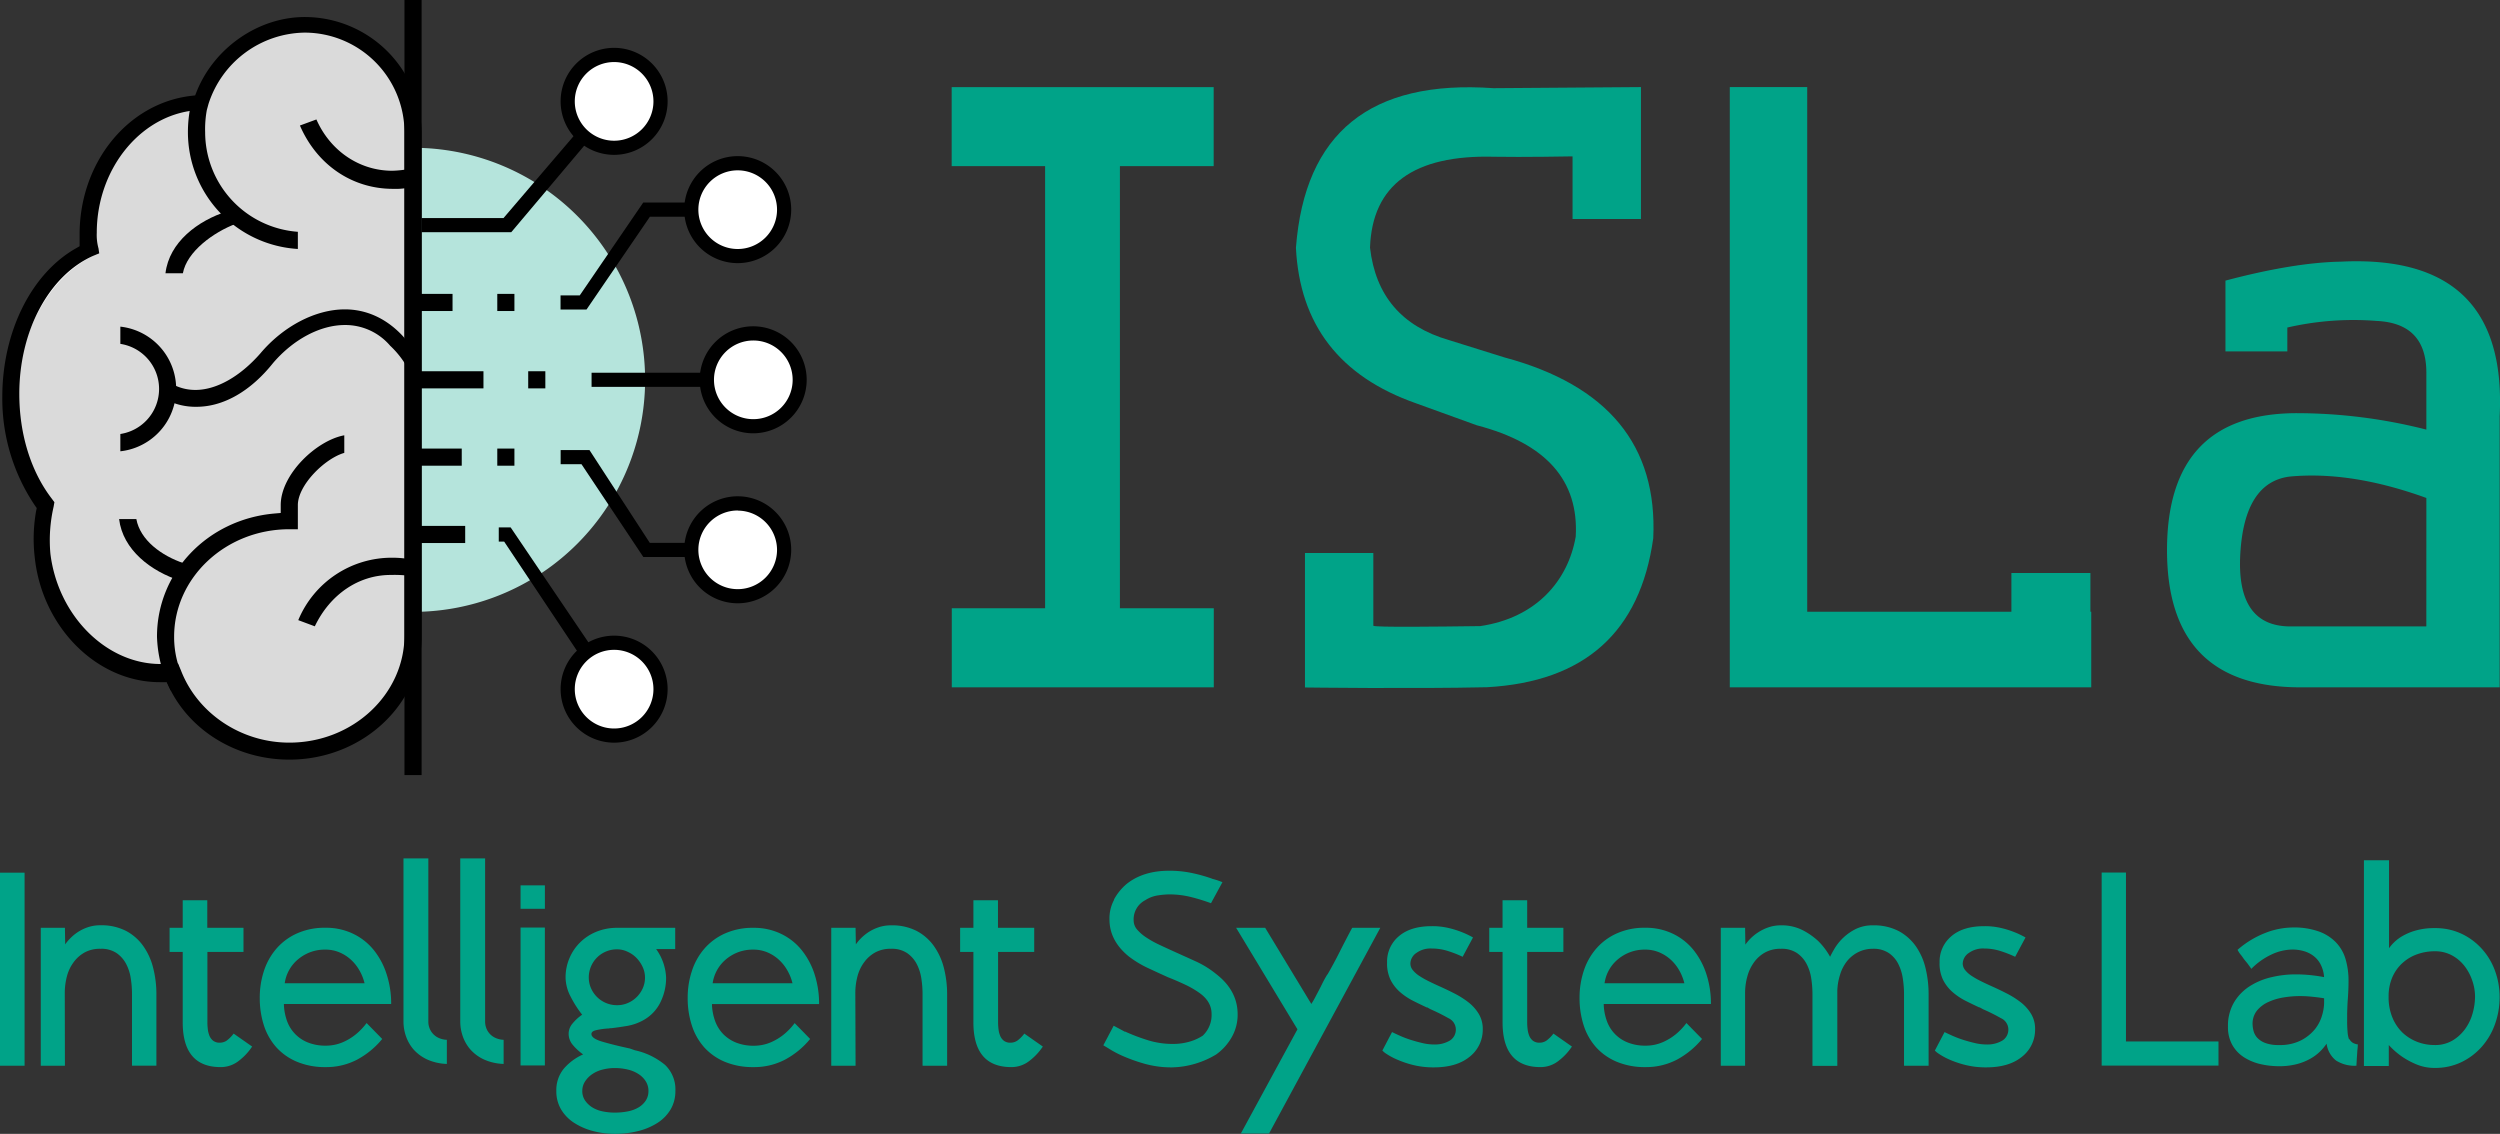 <svg xmlns="http://www.w3.org/2000/svg" viewBox="0 0 725.19 328.9"><rect x="0" y="0" width="725.19" height="328.9" fill="#333333" stroke="none"/><defs><style>.cls-1{fill:#00a388;}.cls-2{fill:#b5e4dc;}.cls-3{fill:#fff;}.cls-4{fill:#dadada;}</style></defs><title>Asset 6</title><g id="Layer_2" data-name="Layer 2"><g id="Layer_1-2" data-name="Layer 1"><path class="cls-1" d="M352.09,176.45v22.93h-76V176.45h27.07V48.2H276.06V25.27h76V48.2H324.86V176.45Z"/><path class="cls-1" d="M476,25.26V63.52H456.16V45.36s-14.57.27-22.69.11q-35.1-.94-36.06,26.36,2.38,20.9,22.93,26.83l16,5q45.14,12.1,43.23,52.48-5.73,40.85-48.25,43.21c-21.65.48-52.78.07-52.78.07v-39h19.83v21.1c.49.49,19.1.25,31,.1,16.24-2.38,25.48-13.13,27.71-25.95q1.42-24.45-28.66-32.29L410.79,117q-33.21-11.64-34.87-45.12,3.81-50.1,57.32-46.3Z"/><path class="cls-1" d="M501.77,199.38V25.26h22.46V177.44h59.23V166.22h22.92v11.22h.24v21.94Z"/><path class="cls-1" d="M679,75.9q48.48-2.39,46.09,44.9v78.58h-57.8q-38.68,0-38.69-39.77t37.74-39.76a152.46,152.46,0,0,1,37.49,4.77V108.15q0-14.34-14.33-15.05a85.34,85.34,0,0,0-26,1.91v6.92H645.55V81.4Q665.37,76.15,679,75.9Zm24.83,68.55q-21.74-7.89-39.64-6.21Q651,139.9,649.85,160.81t14.57,20.9h39.4Z"/><path class="cls-2" d="M52.51,110.17a67.31,67.31,0,1,0,67.3-67.3A67.31,67.31,0,0,0,52.51,110.17Z"/><path d="M171.6,112.23v-4.11h44.49v4.11Zm-9-22.44V85.68h5.58l18.4-26.92h25v4.11H188.52L170.13,89.79Z"/><path class="cls-3" d="M200.58,60.82a13.46,13.46,0,1,0,13.47-13.48,13.46,13.46,0,0,0-13.47,13.48v0Z"/><path d="M214,76.33a15.52,15.52,0,1,1,15.51-15.51A15.53,15.53,0,0,1,214,76.33Zm0-26.92a11.41,11.41,0,1,0,11.4,11.41A11.42,11.42,0,0,0,214,49.41Z"/><polygon points="186.62 161.58 168.68 134.66 162.63 134.66 162.63 130.55 170.99 130.55 188.49 157.47 211.61 157.47 211.61 161.58 186.62 161.58"/><path class="cls-3" d="M200.58,159.53a13.46,13.46,0,1,0,13.47-13.47,13.46,13.46,0,0,0-13.47,13.47v0Z"/><path d="M214,175a15.52,15.52,0,1,1,15.51-15.51A15.53,15.53,0,0,1,214,175Zm0-26.92a11.41,11.41,0,1,0,11.4,11.41A11.42,11.42,0,0,0,214,148.12Z"/><path class="cls-3" d="M205.06,110.17A13.47,13.47,0,1,0,218.54,96.7a13.46,13.46,0,0,0-13.48,13.47v0Z"/><path d="M218.52,125.69A15.52,15.52,0,1,1,234,110.17,15.53,15.53,0,0,1,218.52,125.69Zm0-26.92a11.41,11.41,0,1,0,11.41,11.4A11.41,11.41,0,0,0,218.52,98.77Z"/><polygon points="146.24 157.1 144.68 157.1 144.68 152.99 148.13 152.99 177.88 196.97 174.35 199.26 146.24 157.1"/><path class="cls-3" d="M164.68,199.91a13.46,13.46,0,1,0,13.47-13.47,13.46,13.46,0,0,0-13.47,13.47v0Z"/><path d="M178.14,215.43a15.52,15.52,0,1,1,15.52-15.52A15.53,15.53,0,0,1,178.14,215.43Zm0-26.93a11.41,11.41,0,1,0,11.41,11.41A11.42,11.42,0,0,0,178.14,188.5Z"/><polygon points="122.25 67.36 122.25 63.25 146.06 63.25 174.36 30.16 177.43 32.82 148.3 67.36 122.25 67.36"/><path class="cls-3" d="M164.68,29.41a13.46,13.46,0,1,0,13.47-13.47,13.46,13.46,0,0,0-13.47,13.47v0Z"/><path d="M178.14,44.92a15.52,15.52,0,1,1,15.52-15.51A15.53,15.53,0,0,1,178.14,44.92Zm0-26.92a11.41,11.41,0,1,0,11.41,11.41A11.42,11.42,0,0,0,178.14,18Z"/><path class="cls-3" d="M88.4,7A31,31,0,0,0,58.34,29.41c-18,.45-32.75,17.5-32.75,38.14A18.31,18.31,0,0,0,26,72.48C13,78.76,3.15,95.37,3.15,114.66A54.91,54.91,0,0,0,13,146.52a50.71,50.71,0,0,0-.89,14.35C14.37,182,31.42,196.77,49.82,195c4.93,13,18.39,22.89,34.1,22.89,19.74,0,35.89-15.26,35.89-33.65V38.38A31.5,31.5,0,0,0,88.4,7Z"/><path class="cls-4" d="M83.92,215.86c-14.16,0-27.41-8.88-32.23-21.59l-.54-1.43-1.53.14a26.49,26.49,0,0,1-2.82.14c-16.67,0-30.72-14-32.68-32.46A48,48,0,0,1,15,146.91l.17-.86-.51-.7a52.64,52.64,0,0,1-9.5-30.69c0-17.59,9-34.19,21.76-40.38l1.46-.7L28,72a16.52,16.52,0,0,1-.39-4.45c0-19.51,13.82-35.72,30.8-36.14l1.49,0,.39-1.43A29,29,0,0,1,88.4,9a29.45,29.45,0,0,1,29.41,29.41V184.21C117.81,201.66,102.61,215.86,83.92,215.86Z"/><path d="M83.92,220.35c-15.22,0-28.95-8.36-35-21.29l-.56-1.18-1.3,0h-.72c-18.26,0-34.2-16-36.28-36.35a46.23,46.23,0,0,1,.42-13.32l.17-.83-.49-.7A55.41,55.41,0,0,1,.67,115.11C.67,96.28,9.07,79.35,22.09,72l1-.58V68c0-20.77,13.9-38,32.33-40.19l1.19-.14.44-1.11C62.15,13.83,75,4.94,88.4,4.94a33.93,33.93,0,0,1,33.9,33.89V184.66C122.3,204.33,105.08,220.35,83.92,220.35ZM52.47,194.42c4.8,12.5,17.45,21,31.45,21,18.42,0,33.41-14,33.41-31.16V38.38A29,29,0,0,0,88.4,9.46,29.75,29.75,0,0,0,60.48,30.15L60,31.9H58.34c-16.71.47-30.27,16.46-30.27,35.65a14.49,14.49,0,0,0,.5,4.49l.21,1.45L27,74.23c-12.81,5.7-21.4,21.76-21.4,40,0,11.68,3.33,22.47,9.39,30.38l.79,1.06L15.55,147a43.3,43.3,0,0,0-.93,13.61c2.2,18,16.22,32,31.93,32a28.61,28.61,0,0,0,2.93-.16h2.16Z"/><path d="M86.52,179.89a29.35,29.35,0,0,1,27.26-18.11,30.13,30.13,0,0,1,4.12.28v4.87a37,37,0,0,0-4.58-.15c-9.32,0-17.58,5.66-22,14.9ZM57,118a18.54,18.54,0,0,1-8.46-1.88L51,111.92a14,14,0,0,0,5.69,1.19c6.08,0,12.94-3.86,18.83-10.59,6.65-7.9,16-12.78,24.52-12.78,6.35,0,12.2,2.72,16.92,7.87a42.14,42.14,0,0,1,4.08,5.78l-3.34,2.45a26.85,26.85,0,0,0-4.53-5.56,17.09,17.09,0,0,0-13.13-6c-7.12,0-14.9,4.12-20.81,11C72.66,113.53,64.77,118,57,118ZM86.4,72.22A33.94,33.94,0,0,1,54.51,38.38a37.08,37.08,0,0,1,.81-7.76L60,31.9a30.67,30.67,0,0,0-.49,6.48A29,29,0,0,0,86.4,67.24ZM114,54.78c-11.9,0-22.08-7-27-18.37l4.78-1.76c4,9.1,12.47,14.88,22,14.88a29.31,29.31,0,0,0,4-.37l.69,5.29A19.43,19.43,0,0,1,114,54.78Z"/><path d="M52.43,168.49c-8.63-2.72-16.81-9-17.88-17.92h5c1.12,6.12,7.3,10.66,13.85,12.85ZM48,79.26c1.08-9,9.33-15.25,18-18l2.48,3.63C61.9,67.36,54.2,73,53.05,79.26Z"/><path d="M49.54,200.3a37,37,0,0,1-4-15.64c0-18.63,14.64-34,34.07-35.7l1.82-.16v-2.28c0-8.92,10.35-18.76,18.44-20.25v5.1C94.2,133,86.4,140.72,86.4,146.52v7H83.92c-18.42,0-33.41,14-33.41,31.17a27.76,27.76,0,0,0,3.26,13.16Z"/><path d="M34.91,125.89a13.22,13.22,0,0,0,0-26.14v-5a18.19,18.19,0,0,1,0,36.16Z"/><rect x="121.81" y="85.25" width="9.46" height="4.97"/><rect x="123.81" y="87.25" width="5.46" height="0.97"/><rect x="144.25" y="85.25" width="4.97" height="4.97"/><rect x="144.25" y="130.12" width="4.97" height="4.97"/><rect x="121.81" y="130.12" width="12.13" height="4.97"/><rect x="123.81" y="132.12" width="8.13" height="0.97"/><rect x="121.81" y="152.55" width="13.13" height="4.97"/><rect x="123.81" y="154.55" width="9.13" height="0.97"/><rect x="121.81" y="107.69" width="18.43" height="4.97"/><rect x="123.81" y="109.69" width="14.43" height="0.97"/><rect x="153.22" y="107.69" width="4.97" height="4.97"/><rect x="117.33" width="4.97" height="224.83"/><path class="cls-1" d="M7.13,253.14v56H0v-56Z"/><path class="cls-1" d="M18.83,309.14h-7v-40h7l.08,4.8a12.33,12.33,0,0,1,1.4-1.68A12.85,12.85,0,0,1,25.39,269a11.21,11.21,0,0,1,3.77-.6,15.53,15.53,0,0,1,7.41,1.64,14.33,14.33,0,0,1,5,4.4,19,19,0,0,1,2.88,6.4,30.82,30.82,0,0,1,.92,7.56v20.72H38.29V288.26a29.15,29.15,0,0,0-.36-4.48,13,13,0,0,0-1.36-4.2,8.81,8.81,0,0,0-2.76-3.12,7.92,7.92,0,0,0-4.65-1.24,9.25,9.25,0,0,0-4.49,1,9.79,9.79,0,0,0-3.24,2.8,11.83,11.83,0,0,0-2,4.12,18.87,18.87,0,0,0-.64,5Z"/><path class="cls-1" d="M64,309.54q-11,0-11-13v-20.4H49.19v-7H53v-8h7.13v8h10.5v7H60.16v20.4a17.55,17.55,0,0,0,.12,2,7.3,7.3,0,0,0,.48,1.92,3.46,3.46,0,0,0,1.09,1.44,3.06,3.06,0,0,0,1.92.56,3.55,3.55,0,0,0,1.92-.56,9.55,9.55,0,0,0,2.08-2.08l5.37,3.76a17.18,17.18,0,0,1-3.84,4.12A8.43,8.43,0,0,1,64,309.54Z"/><path class="cls-1" d="M110.87,301.38a24.07,24.07,0,0,1-7.29,6,19.23,19.23,0,0,1-9.13,2.16A21,21,0,0,1,86.16,308a16.79,16.79,0,0,1-6-4.2,17.79,17.79,0,0,1-3.61-6.36,25.7,25.7,0,0,1-1.2-8,24.86,24.86,0,0,1,1.2-7.76,18.85,18.85,0,0,1,3.61-6.48,17.11,17.11,0,0,1,6-4.44,19.53,19.53,0,0,1,8.29-1.64,18,18,0,0,1,7.85,1.68,17.21,17.21,0,0,1,6,4.64,21.53,21.53,0,0,1,3.8,7,27.55,27.55,0,0,1,1.37,8.8H82.35a15.77,15.77,0,0,0,.88,4.84,10.52,10.52,0,0,0,6.09,6.32,13.52,13.52,0,0,0,5.13.92,12.4,12.4,0,0,0,5-1,16,16,0,0,0,3.76-2.28,18.35,18.35,0,0,0,3.13-3.28Zm-16.5-25.92a12,12,0,0,0-4.61.84,12.2,12.2,0,0,0-3.56,2.2,11,11,0,0,0-3.61,6.72h23.16a13.89,13.89,0,0,0-1.53-3.8,12.42,12.42,0,0,0-2.52-3.12,11.6,11.6,0,0,0-3.32-2.08A10.38,10.38,0,0,0,94.37,275.46Z"/><path class="cls-1" d="M124.53,298.06a5.07,5.07,0,0,0,2.52,2.92,6.23,6.23,0,0,0,2.57.64v7a15,15,0,0,1-5.77-1.32,12.07,12.07,0,0,1-3.89-2.88,11.7,11.7,0,0,1-2.2-3.84,13.06,13.06,0,0,1-.72-4.2V249h7.21v47.44A5.09,5.09,0,0,0,124.53,298.06Z"/><path class="cls-1" d="M141,298.06a5,5,0,0,0,2.53,2.92,6.14,6.14,0,0,0,2.56.64v7a15,15,0,0,1-5.77-1.32,11.92,11.92,0,0,1-3.88-2.88,11.55,11.55,0,0,1-2.21-3.84,13.06,13.06,0,0,1-.72-4.2V249h7.21v47.44A5.38,5.38,0,0,0,141,298.06Z"/><path class="cls-1" d="M158.06,256.82v6.8H151v-6.8ZM151,269.06h7.05v40H151Z"/><path class="cls-1" d="M184.17,304.66a20.44,20.44,0,0,1,8.74,4.24,9.8,9.8,0,0,1,3,7.6,10.33,10.33,0,0,1-1.36,5.28,11.79,11.79,0,0,1-3.73,3.88,18.49,18.49,0,0,1-5.57,2.4,27,27,0,0,1-6.89.84,24.35,24.35,0,0,1-6.44-.84,18.66,18.66,0,0,1-5.45-2.4,11.79,11.79,0,0,1-3.73-3.88,10.23,10.23,0,0,1-1.36-5.28,9.79,9.79,0,0,1,2.08-6.4,15.76,15.76,0,0,1,5.69-4.24,16.1,16.1,0,0,1-3-2.76,5,5,0,0,1-1.2-3.24,4.57,4.57,0,0,1,1.16-3,13.37,13.37,0,0,1,2.76-2.52,31,31,0,0,1-3.32-5.2,12.2,12.2,0,0,1-1.49-5.6,14.12,14.12,0,0,1,1.13-5.6,13.93,13.93,0,0,1,3.12-4.6,14.39,14.39,0,0,1,4.73-3.08,15.58,15.58,0,0,1,6-1.12h16.82v6.16h-5.53a15.26,15.26,0,0,1,2.89,8.24,16,16,0,0,1-1.61,7.12,11.92,11.92,0,0,1-4.72,5.12,14.75,14.75,0,0,1-4.89,1.8c-1.71.29-3.28.52-4.73.68H177a.66.66,0,0,0-.32.08c-.11,0-.17,0-.2,0a.21.21,0,0,1-.12,0,22.37,22.37,0,0,0-3.4.48c-.94.21-1.4.58-1.4,1.12,0,.85,1,1.58,3.08,2.2s4.74,1.29,8.05,2Zm-5.85,18.08a19.4,19.4,0,0,0,3.81-.36,9.69,9.69,0,0,0,3.12-1.16,6.47,6.47,0,0,0,2.09-2,5,5,0,0,0,.76-2.76,5.2,5.2,0,0,0-.76-2.76,6.7,6.7,0,0,0-2.09-2.12,9.6,9.6,0,0,0-3.12-1.32,15.66,15.66,0,0,0-3.81-.44,13.58,13.58,0,0,0-3.52.44,9.18,9.18,0,0,0-3,1.32,7.4,7.4,0,0,0-2.09,2.12,5,5,0,0,0-.8,2.76,4.79,4.79,0,0,0,.8,2.76,7.15,7.15,0,0,0,2.09,2,9.2,9.2,0,0,0,3,1.16A16.81,16.81,0,0,0,178.32,322.74Zm.73-47.36a8.06,8.06,0,0,0-3.37.68,8.1,8.1,0,0,0-4.29,4.4,8.09,8.09,0,0,0-.6,3.08,7.64,7.64,0,0,0,.6,3,8.21,8.21,0,0,0,4.29,4.36,8.21,8.21,0,0,0,3.37.68,7.64,7.64,0,0,0,3-.6,8.24,8.24,0,0,0,2.56-1.68,8.54,8.54,0,0,0,1.81-2.56,7.54,7.54,0,0,0,.68-3.16,7.31,7.31,0,0,0-.68-3.08,9.34,9.34,0,0,0-1.77-2.6,8.22,8.22,0,0,0-2.56-1.8A7,7,0,0,0,179.05,275.38Z"/><path class="cls-1" d="M235,301.38a24.07,24.07,0,0,1-7.29,6,19.2,19.2,0,0,1-9.13,2.16,21.07,21.07,0,0,1-8.29-1.52,16.79,16.79,0,0,1-6-4.2,17.62,17.62,0,0,1-3.6-6.36,25.41,25.41,0,0,1-1.21-8,24.57,24.57,0,0,1,1.21-7.76,18.67,18.67,0,0,1,3.6-6.48,17.11,17.11,0,0,1,6-4.44,19.56,19.56,0,0,1,8.29-1.64,18,18,0,0,1,7.85,1.68,17.21,17.21,0,0,1,6,4.64,21.74,21.74,0,0,1,3.81,7,27.83,27.83,0,0,1,1.36,8.8H206.52a15.47,15.47,0,0,0,.89,4.84,10.75,10.75,0,0,0,2.32,3.8,10.91,10.91,0,0,0,3.76,2.52,13.52,13.52,0,0,0,5.13.92,12.4,12.4,0,0,0,5-1,16,16,0,0,0,3.76-2.28,18.35,18.35,0,0,0,3.13-3.28Zm-16.5-25.92a12.06,12.06,0,0,0-4.61.84,12.2,12.2,0,0,0-3.56,2.2,11.14,11.14,0,0,0-3.61,6.72h23.16a13.89,13.89,0,0,0-1.53-3.8,12.42,12.42,0,0,0-2.52-3.12,11.6,11.6,0,0,0-3.32-2.08A10.38,10.38,0,0,0,218.54,275.46Z"/><path class="cls-1" d="M248.18,309.14h-7.05v-40h7.05l.08,4.8a13.12,13.12,0,0,1,1.4-1.68,13.57,13.57,0,0,1,2.17-1.8,12.82,12.82,0,0,1,2.92-1.44,11.17,11.17,0,0,1,3.77-.6,15.53,15.53,0,0,1,7.41,1.64,14.38,14.38,0,0,1,5,4.4,19,19,0,0,1,2.89,6.4,30.82,30.82,0,0,1,.92,7.56v20.72h-7.13V288.26a29.15,29.15,0,0,0-.36-4.48,13.29,13.29,0,0,0-1.36-4.2,8.74,8.74,0,0,0-2.77-3.12,7.86,7.86,0,0,0-4.64-1.24,9.22,9.22,0,0,0-4.49,1,9.79,9.79,0,0,0-3.24,2.8,11.85,11.85,0,0,0-2,4.12,18.87,18.87,0,0,0-.64,5Z"/><path class="cls-1" d="M293.36,309.54q-11,0-11-13v-20.4h-3.85v-7h3.85v-8h7.13v8H300v7H289.52v20.4a17.55,17.55,0,0,0,.12,2,7.3,7.3,0,0,0,.48,1.92,3.52,3.52,0,0,0,1.08,1.44,3.06,3.06,0,0,0,1.92.56,3.56,3.56,0,0,0,1.93-.56,9.77,9.77,0,0,0,2.08-2.08l5.37,3.76a17.22,17.22,0,0,1-3.85,4.12A8.4,8.4,0,0,1,293.36,309.54Z"/><path class="cls-1" d="M340,309.62a28.63,28.63,0,0,1-8.09-1.08,48.86,48.86,0,0,1-6.17-2.2,30.24,30.24,0,0,1-3.37-1.72c-1-.62-1.79-1.08-2.32-1.4l3-5.68,3.29,1.76v-.08a55.28,55.28,0,0,0,6.25,2.4,24.11,24.11,0,0,0,7.53,1.2,17.14,17.14,0,0,0,5-.68,14,14,0,0,0,3.77-1.72,8.25,8.25,0,0,0,2.56-6.32q0-3.69-3.76-6.24a26,26,0,0,0-4-2.28q-2.28-1.08-4.92-2.12-3-1.36-6-2.76a30.15,30.15,0,0,1-5.41-3.32q-5.54-4.56-5.53-10.72a11.39,11.39,0,0,1,1.36-5.68h-.08a15.71,15.71,0,0,1,3.69-4.56q4.8-3.84,12.34-3.84a31,31,0,0,1,7.05.76,43.2,43.2,0,0,1,5.44,1.56h-.08a21.56,21.56,0,0,1,3.05,1L351.28,262a55.15,55.15,0,0,0-5.52-1.72,26.18,26.18,0,0,0-6.65-.84,23.61,23.61,0,0,0-3.13.28,9.2,9.2,0,0,0-3.76,1.4,6.24,6.24,0,0,0-3.37,5.92,4,4,0,0,0,1,2.6,12.11,12.11,0,0,0,2.57,2.24,28.9,28.9,0,0,0,3.68,2.08c1.39.66,2.83,1.32,4.33,2q3,1.35,6.37,2.88a27.31,27.31,0,0,1,6.05,3.76q6.17,4.8,6.16,11.68a13.14,13.14,0,0,1-1.68,6.52,15.68,15.68,0,0,1-4.56,5.08,25.86,25.86,0,0,1-5.93,2.64A25.39,25.39,0,0,1,340,309.62Z"/><path class="cls-1" d="M400.39,269.14l-32.28,59.68h-8.18l16.43-30.24-17.79-29.44H367l13.38,22.08a22,22,0,0,0,1.37-2.4q.87-1.6,1.68-3.24a30.71,30.71,0,0,1,1.6-2.92v.08c1.17-2,2.34-4.18,3.48-6.44s2.26-4.42,3.33-6.44l.4-.72Z"/><path class="cls-1" d="M409.12,279.54a3,3,0,0,0,.68,1.84,8.09,8.09,0,0,0,1.81,1.64,24.48,24.48,0,0,0,2.64,1.52c1,.5,2.06,1,3.12,1.48,1.45.64,2.93,1.34,4.45,2.12a25.23,25.23,0,0,1,4.13,2.6,12.43,12.43,0,0,1,3,3.36,8.35,8.35,0,0,1,1.16,4.4,9.92,9.92,0,0,1-3.76,8q-3.77,3.12-10.42,3.12a24.38,24.38,0,0,1-6.13-.72,29.16,29.16,0,0,1-4.76-1.64,19.53,19.53,0,0,1-3.05-1.68,6.2,6.2,0,0,1-1-.84l2.81-5.36c.64.32,1.44.69,2.4,1.12a32.44,32.44,0,0,0,3.08,1.16c1.1.34,2.22.65,3.37.92a15,15,0,0,0,3.32.4,8.47,8.47,0,0,0,4.57-1.12,3.73,3.73,0,0,0,1.76-3.36,3.62,3.62,0,0,0-2.16-3.16,56,56,0,0,0-5.21-2.6l-1-.56v.08c-1.39-.64-2.76-1.31-4.13-2a18.43,18.43,0,0,1-3.72-2.52,11.75,11.75,0,0,1-2.72-3.52,10.84,10.84,0,0,1-1-5,9.57,9.57,0,0,1,3.41-7.64q3.41-2.93,9.57-2.92a20.44,20.44,0,0,1,4.81.52,26.39,26.39,0,0,1,3.76,1.16,24.5,24.5,0,0,1,3.37,1.6l-3,5.6a32.39,32.39,0,0,0-3.92-1.56,15.69,15.69,0,0,0-5.05-.84,7,7,0,0,0-4.44,1.28A3.82,3.82,0,0,0,409.12,279.54Z"/><path class="cls-1" d="M446.86,309.54q-11,0-11-13v-20.4H432v-7h3.85v-8H443v8H453.5v7H443v20.4a17.55,17.55,0,0,0,.12,2,7.3,7.3,0,0,0,.48,1.92,3.52,3.52,0,0,0,1.08,1.44,3.06,3.06,0,0,0,1.92.56,3.56,3.56,0,0,0,1.93-.56,9.77,9.77,0,0,0,2.08-2.08l5.37,3.76a17.22,17.22,0,0,1-3.85,4.12A8.4,8.4,0,0,1,446.86,309.54Z"/><path class="cls-1" d="M493.72,301.38a24.31,24.31,0,0,1-7.29,6,19.23,19.23,0,0,1-9.13,2.16A21,21,0,0,1,469,308a16.79,16.79,0,0,1-6-4.2,17.64,17.64,0,0,1-3.61-6.36,25.7,25.7,0,0,1-1.2-8,24.86,24.86,0,0,1,1.2-7.76,18.69,18.69,0,0,1,3.61-6.48,17.11,17.11,0,0,1,6-4.44,19.53,19.53,0,0,1,8.29-1.64,18,18,0,0,1,7.85,1.68,17.21,17.21,0,0,1,6,4.64,21.91,21.91,0,0,1,3.8,7,27.55,27.55,0,0,1,1.36,8.8H465.2a15.47,15.47,0,0,0,.88,4.84,10.45,10.45,0,0,0,6.09,6.32,13.45,13.45,0,0,0,5.13.92,12.32,12.32,0,0,0,5-1,16.11,16.11,0,0,0,3.77-2.28,18.29,18.29,0,0,0,3.12-3.28Zm-16.5-25.92a12,12,0,0,0-4.61.84,12.2,12.2,0,0,0-3.56,2.2,11,11,0,0,0-3.61,6.72h23.15a14.19,14.19,0,0,0-1.52-3.8,12.64,12.64,0,0,0-2.52-3.12,11.52,11.52,0,0,0-3.33-2.08A10.33,10.33,0,0,0,477.22,275.46Z"/><path class="cls-1" d="M543.31,268.42a15.53,15.53,0,0,1,7.41,1.64,14.42,14.42,0,0,1,5,4.4,18.55,18.55,0,0,1,2.84,6.4,31.81,31.81,0,0,1,.88,7.56v20.72h-7.13V288.26a29.15,29.15,0,0,0-.36-4.48,13.78,13.78,0,0,0-1.32-4.2,8.36,8.36,0,0,0-2.73-3.12,7.86,7.86,0,0,0-4.64-1.24,9.34,9.34,0,0,0-4.29,1,9.71,9.71,0,0,0-3.2,2.6,11.85,11.85,0,0,0-2,3.88,17,17,0,0,0-.81,4.72v21.76h-7.21V288.26a29.15,29.15,0,0,0-.36-4.48,13,13,0,0,0-1.36-4.2,8.81,8.81,0,0,0-2.76-3.12,7.92,7.92,0,0,0-4.65-1.24,9.25,9.25,0,0,0-4.49,1,9.79,9.79,0,0,0-3.24,2.8,12.45,12.45,0,0,0-2,4.12,17.71,17.71,0,0,0-.68,5v21h-7.05v-40h7.05l.08,4.88a12.33,12.33,0,0,1,1.4-1.68,12.88,12.88,0,0,1,2.24-1.84,13.39,13.39,0,0,1,3-1.48,10.88,10.88,0,0,1,3.68-.6,13.28,13.28,0,0,1,6.37,1.44,20.49,20.49,0,0,1,4.45,3.12,20.1,20.1,0,0,1,3.44,4.56c.27-.59.71-1.4,1.32-2.44a15,15,0,0,1,6.09-5.6A11,11,0,0,1,543.31,268.42Z"/><path class="cls-1" d="M569.34,279.54a3,3,0,0,0,.69,1.84,7.81,7.81,0,0,0,1.8,1.64,24.48,24.48,0,0,0,2.64,1.52c1,.5,2.06,1,3.13,1.48,1.44.64,2.92,1.34,4.44,2.12a25.23,25.23,0,0,1,4.13,2.6,12.26,12.26,0,0,1,3,3.36,8.26,8.26,0,0,1,1.16,4.4,9.92,9.92,0,0,1-3.76,8q-3.77,3.12-10.42,3.12a24.24,24.24,0,0,1-6.12-.72,29,29,0,0,1-4.77-1.64,19.53,19.53,0,0,1-3-1.68,6.2,6.2,0,0,1-1-.84l2.81-5.36c.64.32,1.44.69,2.4,1.12a32.44,32.44,0,0,0,3.08,1.16c1.1.34,2.22.65,3.37.92a15.1,15.1,0,0,0,3.32.4,8.47,8.47,0,0,0,4.57-1.12,3.73,3.73,0,0,0,1.76-3.36,3.62,3.62,0,0,0-2.16-3.16,56,56,0,0,0-5.21-2.6l-1-.56v.08c-1.39-.64-2.76-1.31-4.13-2a18.43,18.43,0,0,1-3.72-2.52,11.75,11.75,0,0,1-2.72-3.52,10.84,10.84,0,0,1-1-5,9.57,9.57,0,0,1,3.41-7.64q3.4-2.93,9.57-2.92a20.38,20.38,0,0,1,4.81.52,26,26,0,0,1,3.76,1.16,24.5,24.5,0,0,1,3.37,1.6l-3,5.6a33.33,33.33,0,0,0-3.93-1.56,15.69,15.69,0,0,0-5.05-.84,7,7,0,0,0-4.44,1.28A3.82,3.82,0,0,0,569.34,279.54Z"/><path class="cls-1" d="M643.53,302.1v7H609.64v-56h7.05v49Z"/><path class="cls-1" d="M681.5,301.38a2.58,2.58,0,0,0,1.44,1.32c.64.24,1,.3,1,.2,0,.26,0,.73-.08,1.4s-.1,1.37-.16,2.12-.1,1.76-.16,2.72a10,10,0,0,1-5.93-1.52,7.49,7.49,0,0,1-2.72-4.88A14.67,14.67,0,0,1,673,305a13.46,13.46,0,0,1-2.85,2.12,16.52,16.52,0,0,1-3.92,1.56,20,20,0,0,1-5.13.6,23.85,23.85,0,0,1-5.53-.64,15.18,15.18,0,0,1-4.72-2,10.24,10.24,0,0,1-3.33-3.56,10.5,10.5,0,0,1-1.24-5.24,13.47,13.47,0,0,1,1.76-7.08,14.16,14.16,0,0,1,4.61-4.72,20.07,20.07,0,0,1,6.33-2.6,30.47,30.47,0,0,1,6.93-.8,44,44,0,0,1,8.25.8,9.43,9.43,0,0,0-1-3.68,7.34,7.34,0,0,0-2.08-2.48,8.61,8.61,0,0,0-2.85-1.4,11.63,11.63,0,0,0-3.24-.44,14.54,14.54,0,0,0-6,1.4,20,20,0,0,0-5.93,4.2c-.32-.48-.67-.95-1-1.4s-.7-.87-1-1.24-.59-.88-1-1.36a8.43,8.43,0,0,1-1-1.52,27.34,27.34,0,0,1,8-4.88,22.38,22.38,0,0,1,8.09-1.6,21.24,21.24,0,0,1,7.49,1.16,13,13,0,0,1,5,3.2,11.81,11.81,0,0,1,2.77,4.88,22,22,0,0,1,.84,6.28c0,1.7-.07,3.42-.2,5.16s-.2,3.58-.2,5.56c0,1.49,0,2.78.12,3.88a7.81,7.81,0,0,0,.44,2.36Zm-20.43,1.76a13.47,13.47,0,0,0,6.49-1.4,12.81,12.81,0,0,0,4.05-3.32,11.7,11.7,0,0,0,2-4,13.52,13.52,0,0,0,.56-3.4v-1.44c-1-.16-2.08-.31-3.36-.44a34.15,34.15,0,0,0-3.69-.2,28.5,28.5,0,0,0-4.73.4,16.72,16.72,0,0,0-4.4,1.32,9.06,9.06,0,0,0-3.29,2.48,6.06,6.06,0,0,0-1.28,4,8.11,8.11,0,0,0,.24,1.76,4.88,4.88,0,0,0,1,2,6,6,0,0,0,2.33,1.6A10.59,10.59,0,0,0,661.07,303.14Z"/><path class="cls-1" d="M706.25,269.22a17.8,17.8,0,0,1,7.78,1.64,18.62,18.62,0,0,1,5.92,4.4,19.2,19.2,0,0,1,3.81,6.4,22,22,0,0,1,1.32,7.56,23.15,23.15,0,0,1-1.32,7.8,20,20,0,0,1-3.81,6.56A18.67,18.67,0,0,1,714,308.1a17.53,17.53,0,0,1-7.78,1.68,13.5,13.5,0,0,1-5.2-1,23.28,23.28,0,0,1-4.25-2.28,22.57,22.57,0,0,1-3.84-3.36v6.08h-7.21V249.54H693v25.52a11.46,11.46,0,0,1,1.48-1.72,12.18,12.18,0,0,1,2.6-1.92,16.59,16.59,0,0,1,3.89-1.56A19.63,19.63,0,0,1,706.25,269.22Zm0,33.92a9.86,9.86,0,0,0,5.25-1.36,12.38,12.38,0,0,0,3.65-3.4,14.31,14.31,0,0,0,2.12-4.52,18.34,18.34,0,0,0,.68-4.8,14.24,14.24,0,0,0-.76-4.48,14.62,14.62,0,0,0-2.2-4.24,11.52,11.52,0,0,0-3.65-3.16,10.15,10.15,0,0,0-5.09-1.24,14.94,14.94,0,0,0-5,.84,12.48,12.48,0,0,0-4.25,2.48,12,12,0,0,0-3,4.12,13.8,13.8,0,0,0-1.12,5.76,15.11,15.11,0,0,0,1.16,6.16,12.81,12.81,0,0,0,3,4.36,13.13,13.13,0,0,0,4.25,2.6A13.9,13.9,0,0,0,706.25,303.14Z"/></g></g></svg>